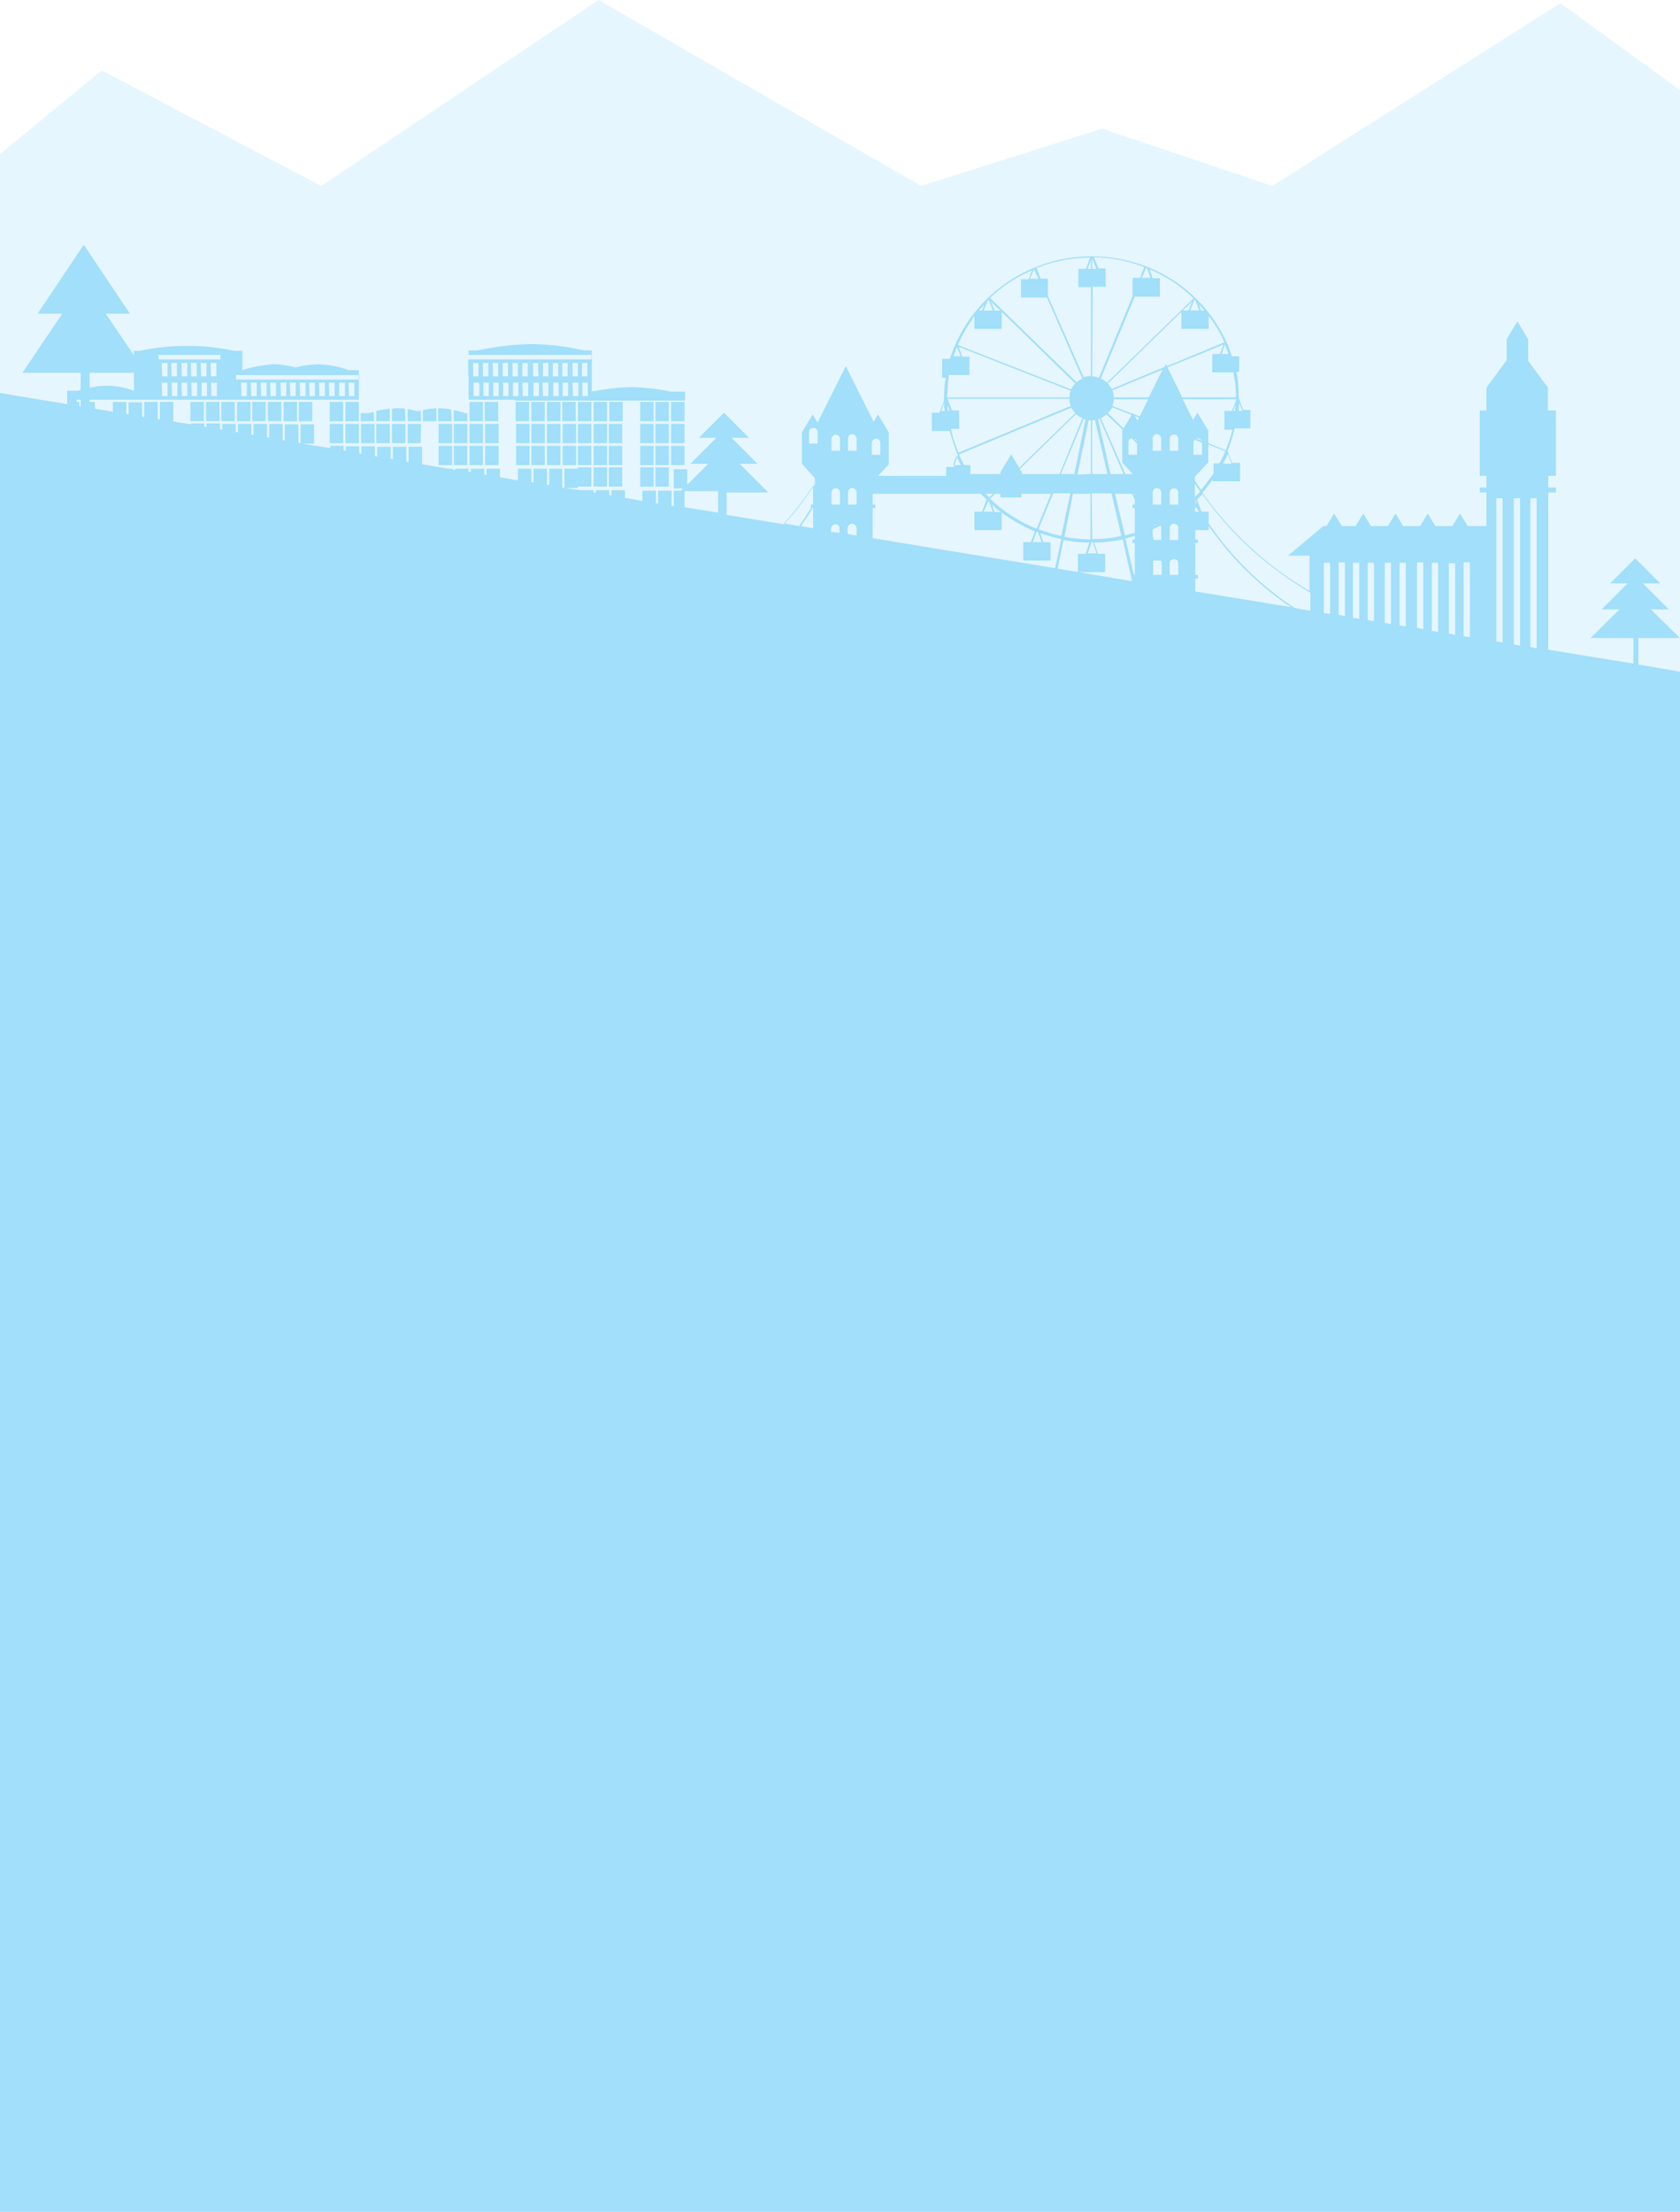 <?xml version="1.0" encoding="utf-8"?>
<!-- Generator: Adobe Illustrator 26.0.1, SVG Export Plug-In . SVG Version: 6.00 Build 0)  -->
<svg version="1.1" id="Layer_1" xmlns="http://www.w3.org/2000/svg" xmlns:xlink="http://www.w3.org/1999/xlink" x="0px" y="0px"
	 viewBox="0 0 375 493.7" style="enable-background:new 0 0 375 493.7;" xml:space="preserve">
<style type="text/css">
	.st0{opacity:0.1;fill:#00A7F0;enable-background:new    ;}
	.st1{opacity:0.3;fill:#00A7F0;enable-background:new    ;}
</style>
<g id="Layer_2_00000026144028684916545210000014093614562040390807_">
	<g id="Layer_1-2">
		<polygon class="st0" points="375,20.1 375,493.7 0,493.7 0,34.4 22.7,15.7 71.7,41.5 133.6,0 205.6,41.5 246,28.7 284,41.5 
			348.3,0.7 		"/>
		<path class="st1" d="M0,493.7v-406l15,2.5v-1l0,0v-2h2.4L18,87v-3.8H5l8.9-13.2H8.4l10.3-15.4l10.3,15.4h-5.4l6.3,9.3v-1h1.2
			c3.4-0.7,6.8-1.1,10.2-1.1h1c3.4,0,6.7,0.4,10,1.1h0.1h1.7v4.3c2.1-0.7,4.4-1.1,6.6-1.3h0.5c1.6,0,3.2,0.3,4.8,0.7
			c1.5-0.4,3.1-0.6,4.7-0.7h0.5c2.3,0.1,4.5,0.5,6.6,1.3h2.3v1v1.1v4.5H20v0.5h1.2v1.5l3.5,0.6l0.5,0.1v-2.2h3v2.7l0.5,0.1v-2.7h3
			V93l0.5,0.1v-3.4h3v3.8l0.5,0.1v-3.9h3V94h-0.4l4.3,0.7v-0.2h3v0.7l0.5,0.1v-0.8h3v1.3l0.5,0.1v-1.3h3v1.8l0.5,0.1v-1.9h3V97
			l0.5,0.1v-2.5h3v3l0.5,0.1v-3.1h3v3.6l0.5,0.1v-3.6h3v4.1l0.5,0.1v-4.2h3v4.3h-2.7l6.3,1v-0.5h3v1l0.5,0.1v-1h3v1.6l0.5,0.1v-1.7
			h3v2.2l0.5,0.1v-2.2h3v2.7l0.5,0.1v-2.8h3v3.3l0.5,0.1v-3.4h3v3.9l5.8,1h1.1v0.2l0.5,0.1v-0.3h3v0.7l0.5,0.1v-0.8h3v1.3l0.5,0.1
			v-1.4h3v1.9l4,0.7v-2.6h3v3l0.5,0.1v-3.1h3v3.6l0.5,0.1v-3.7h2.9v4.2l0.5,0.1v-4.3h3v4.3h-2.8l3.3,0.5h3v0.5l0.5,0.1v-0.6h3v1.1
			l0.5,0.1v-1.2h3v1.7l3.9,0.7v-2.3h3v2.8l0.5,0.1v-2.9h3v3.4l0.5,0.1v-3.5h1.6l0.5-0.5h-2.1v-4.3h3v3.5l4.7-4.7h-4l5.8-5.8h-3.9
			l5.6-5.6l5.6,5.6h-3.9l5.8,5.8h-4l6.4,6.4h-9.3v5l12.8,2.1c2.6-2.8,4.9-5.8,6.9-9v-1.3l-2.9-3.2v-7l2.4-4l1.1,1.8l6.3-12.6
			l6.2,12.4l1-1.6l2.4,4v7.1l-2.4,2.6h15.2v-2h1.7l0.9-2.6c-0.7-1.7-1.3-3.6-1.8-5.4H208v-4.1h1.7l1-2.7l0,0l0,0l0,0
			c0-1.7,0.1-3.4,0.4-5.1h-0.8v-4.2h1.7l1-2.7l0.1-0.1l0,0c1.1-2.7,2.6-5.2,4.4-7.5l0,0c4.7-5.9,11.2-10,18.5-11.7
			c5.1-1.2,10.3-1.2,15.4,0c7.3,1.7,13.8,5.8,18.4,11.7l0,0c1.6,2.1,3,4.3,4.1,6.8c0.1,0,0.1,0.1,0.1,0.2l1,2.7h1.6V83H276
			c0.4,1.9,0.5,3.8,0.5,5.8l0,0l0,0l0,0l1,2.7h1.6v4.1h-3.5c-0.4,1.7-0.9,3.4-1.6,5l1,2.7h1.8v4.1h-6.1V107c-0.7,1-1.5,2-2.3,3
			c3.2,4.5,6.9,8.7,11,12.4c3.9,3.6,8.3,6.8,12.9,9.5v-7.9h-4.8l7.9-6.6h0.7l1.7-2.8l1.7,2.8h3.1l1.7-2.8l1.7,2.8h3.8l1.7-2.8
			l1.7,2.8h3.8l1.7-2.8l1.7,2.8h3.8l1.7-2.8l1.7,2.8h4.2v-7.5h-1.5v-1.1h1.5v-2.6h-1.5V91.6h1.5v-5.1l0,0l4.5-6.1l0,0v-4.7l2.4-4
			l2.4,4v4.8l4.4,6v5.1h1.8v14.6h-1.7v2.6h1.7v1.1h-1.7V145l19,3.1v-5.7H355l6.5-6.4h-4l5.8-5.8h-3.9l5.6-5.6l5.6,5.6h-3.9l5.8,5.8
			h-4l6.5,6.4h-9.3v5.9l9.3,1.6v343.7H0z M343,144.7v-33.5h-1.4v33.2L343,144.7z M339.3,144.1v-32.9h-1.4v32.6L339.3,144.1z
			 M335.4,143.4v-32.2H334v31.9L335.4,143.4z M328.1,142.2v-16.7h-1.4V142L328.1,142.2z M324.8,141.7v-16h-1.4v15.7L324.8,141.7z
			 M321,141v-15.4h-1.4v15.2L321,141z M317.7,140.4v-14.9h-1.4v14.6L317.7,140.4z M313.8,139.8v-14.2h-1.4v14L313.8,139.8z
			 M310.5,139.3v-13.7h-1.4V139L310.5,139.3z M306.7,138.6v-13h-1.4v12.8L306.7,138.6z M303.4,138.1v-12.5H302v12.3L303.4,138.1z
			 M300.2,137.5v-12h-1.4v11.7L300.2,137.5z M296.9,137v-11.4h-1.4v11.2L296.9,137z M292.5,136.3v-4c-4.7-2.8-9.1-6-13.1-9.6
			c-4.1-3.7-7.8-7.9-11-12.4c-0.4,0.4-0.8,0.8-1.2,1.2l1,2.7h1.6v2.6c2.8,4.2,6.2,8.1,9.9,11.6c2.9,2.7,6,5.1,9.3,7.3L292.5,136.3z
			 M288.2,135.5c-3.1-2-5.9-4.3-8.6-6.8c-3.7-3.4-6.9-7.2-9.8-11.3v0.9h-3v2.1h0.6v0.8h-0.6v7.1h0.6v0.8h-0.6v2.9L288.2,135.5z
			 M252.7,129.7l-2.1-9.3c-2.1,0.4-4.2,0.7-6.4,0.7l0.9,2.5h1.6v4.1h-6.1v-4.1h1.7l0.9-2.5c-1.9,0-3.9-0.2-5.8-0.6l-1.3,6.4
			L252.7,129.7z M253.3,129.2L253.3,129.2L253.3,129.2L253.3,129.2z M253.3,128.3v-7.1h-0.5v-0.8h0.5v-0.8c-0.7,0.2-1.4,0.4-2.1,0.6
			l1.9,8.1H253.3z M261.1,125.6v2.7h1.9v-2.7c0-0.2-0.1-0.5-0.3-0.6c-0.4-0.3-0.9-0.3-1.3,0C261.2,125.1,261.1,125.4,261.1,125.6
			L261.1,125.6z M257.4,125.6v2.7h1.9v-2.7c0-0.2-0.1-0.4-0.2-0.5h-1.6C257.4,125.2,257.4,125.4,257.4,125.6z M235.5,126.8l1.4-6.5
			c-1.6-0.3-3.1-0.8-4.7-1.3l0.7,2h1.6v4.1h-6.1V121h1.7l0.9-2.4c-2.6-1.1-5.1-2.5-7.4-4.2v3.9h-6.1v-4.1h1.7l1-2.7
			c-0.4-0.4-0.9-0.9-1.3-1.3h-24.1v2.4h0.6v0.8h-0.6v6.7L235.5,126.8z M243.7,121l-0.9,2.5h2l-0.9-2.5H243.7z M230.5,121h2l-0.8-2.2
			l-0.2-0.1h-0.1L230.5,121z M261.1,117.8v2.7h1.9v-2.7c0-0.2-0.1-0.5-0.3-0.7c-0.4-0.3-1-0.3-1.3,0
			C261.2,117.4,261.1,117.6,261.1,117.8L261.1,117.8z M259.2,120.5v-2.7c0-0.2-0.1-0.4-0.2-0.5c-0.6,0.3-1.1,0.6-1.7,0.8v1.6
			l0.3,0.8L259.2,120.5z M243.8,120.3c2.2,0,4.4-0.2,6.5-0.7l-2.2-9.5h-4.4L243.8,120.3z M237.6,119.8c1.9,0.4,3.9,0.5,5.8,0.6
			v-10.2h-3.9L237.6,119.8z M231.8,118.1c1.7,0.6,3.4,1.2,5.1,1.5l2-9.5h-3.8L231.8,118.1z M191.2,119.5v-1.6c0-0.2-0.1-0.5-0.3-0.7
			c-0.2-0.2-0.4-0.3-0.7-0.3c-0.2,0-0.5,0.1-0.7,0.3c-0.2,0.2-0.3,0.4-0.3,0.7v1.3L191.2,119.5z M251.1,119.5
			c0.8-0.2,1.5-0.4,2.2-0.6v-5.5h-0.5v-0.8h0.5v-1.1l-0.6-1.3h-3.8L251.1,119.5z M187.4,118.9v-1c0-0.5-0.4-0.9-0.9-0.9c0,0,0,0,0,0
			c-0.2,0-0.5,0.1-0.7,0.3c-0.2,0.2-0.3,0.4-0.3,0.7v0.7L187.4,118.9z M221,111.3c3,2.9,6.6,5.2,10.4,6.7l3.2-7.8h-6.6v0.8h-4.7
			v-0.8h-1.2L221,111.3z M181.5,117.9v-4.5h-0.1c-0.8,1.4-1.7,2.7-2.6,4L181.5,117.9z M178.4,117.4c0.9-1.3,1.8-2.7,2.6-4v-0.8h0.4
			l0.1-0.1c0,0,0,0,0-0.1v-4c-2,3-4.1,5.8-6.5,8.4L178.4,117.4z M257.6,117.3l0.7-0.3c-0.1,0-0.3,0-0.4,0.1
			C257.7,117.1,257.6,117.2,257.6,117.3L257.6,117.3z M160.3,114.4v-4.8h-7.5v3.6L160.3,114.4z M267.6,114.2l-0.5-0.9h-0.4v0.9
			H267.6z M221.4,112.6l0.6,1.7h1.4C222.6,113.7,222,113.1,221.4,112.6L221.4,112.6z M219.6,114.2h2l-0.8-2.2l0,0l-0.2-0.2
			L219.6,114.2z M261.1,109.9v2.7h1.9v-2.7c0-0.2-0.1-0.5-0.3-0.7c-0.4-0.3-1-0.3-1.3,0C261.2,109.4,261.1,109.7,261.1,109.9
			L261.1,109.9z M257.3,109.9v2.7h1.9v-2.7c0-0.2-0.1-0.5-0.3-0.7c-0.4-0.4-1-0.4-1.3,0C257.4,109.4,257.3,109.7,257.3,109.9
			L257.3,109.9z M189.3,109.9v2.7h1.9v-2.7c0-0.2-0.1-0.5-0.3-0.7c-0.4-0.4-1-0.4-1.3,0C189.4,109.4,189.3,109.7,189.3,109.9
			L189.3,109.9z M185.6,109.9v2.7h1.9v-2.7c0-0.2-0.1-0.5-0.3-0.7c-0.4-0.3-1-0.3-1.3,0C185.7,109.4,185.6,109.7,185.6,109.9
			L185.6,109.9z M266.8,111.9c0.1,0.2,0.2,0.4,0.4,0.6l-0.3-0.8C266.8,111.8,266.8,111.8,266.8,111.9L266.8,111.9z M220.8,111
			l0.9-0.8h-1.7C220.2,110.4,220.5,110.7,220.8,111L220.8,111z M266.7,110.9c0.4-0.4,0.8-0.8,1.2-1.2c-0.5-0.7-0.9-1.3-1.2-1.8
			V110.9z M253.3,110.6v-0.4h-0.2L253.3,110.6z M269.7,103.2l-3,3.2v0.8c0.3,0.5,0.8,1.3,1.4,2.1c1-1.2,1.9-2.4,2.8-3.7v-2.2h1.3
			c0.5-0.9,0.9-1.8,1.3-2.7l-3.8-1.5L269.7,103.2z M253.3,106.6L253.3,106.6h-1.8l0,0H253.3z M251.2,106.6L251.2,106.6h-3.1l0,0
			H251.2z M247.4,106.6L247.4,106.6h-3.5l0,0H247.4z M243.5,106.6L243.5,106.6h-3.1l0,0H243.5z M239.6,106.6L239.6,106.6h-3.1l0,0
			H239.6z M228.1,106.6h8.1l0,0H228.1L228.1,106.6z M223.3,106.6L223.3,106.6H217l0,0H223.3z M194.9,106.6h15.7l0,0H194.9
			L194.9,106.6z M252.8,105.8l-2.3-2.6v-7.1l0.1-0.2l-3.6-3.4c-0.4,0.3-0.8,0.6-1.3,0.8l5.5,12.5L252.8,105.8z M250.8,105.8
			l-5.4-12.4l-0.2,0.1h-0.1l2.8,12.3L250.8,105.8z M247.2,105.8l-2.8-12.1c-0.2,0-0.4,0.1-0.6,0.1v12L247.2,105.8z M243.5,105.8v-12
			c-0.1,0-0.2,0-0.4,0H243l-2.5,12.1L243.5,105.8z M239.8,105.8l2.5-12.2l-0.4-0.1l-5.1,12.3L239.8,105.8z M228.1,105.4v0.4h8.4
			l5.1-12.5c-0.5-0.2-1-0.5-1.4-0.9l-12.6,12.3L228.1,105.4z M223.3,105.8v-0.4l2.4-4l1.8,3L240,92.2c-0.3-0.4-0.6-0.8-0.9-1.2
			l-25,10.4l0.1,0.3c0.3,0.7,0.6,1.4,1,2.1h1.4v2L223.3,105.8z M212.7,103.8h1.8c-0.4-0.7-0.7-1.4-1-2.1L212.7,103.8z M273,103.5
			h1.9l-0.8-2.2C273.8,102,273.4,102.7,273,103.5z M266.4,98.8v2.7h1.9v-2.7l-1.6-0.7C266.5,98.3,266.4,98.5,266.4,98.8L266.4,98.8z
			 M251.9,98.8v2.7h1.9V99l-1.2-1.2c-0.2,0.1-0.4,0.2-0.5,0.3C251.9,98.3,251.9,98.5,251.9,98.8L251.9,98.8z M194.6,98.8v2.7h1.9
			v-2.7c0-0.2-0.1-0.5-0.3-0.7c-0.4-0.3-1.1-0.3-1.4,0.2C194.7,98.4,194.6,98.5,194.6,98.8L194.6,98.8z M213.9,100.9
			c0,0,0.1,0.1,0.1,0.1l25-10.4c-0.2-0.5-0.3-1-0.3-1.6h-27.2l1,2.6h1.6v4.1h-1.8C212.6,97.6,213.2,99.2,213.9,100.9L213.9,100.9z
			 M261.1,97.9v2.7h1.9v-2.7c0-0.2-0.1-0.5-0.3-0.7c-0.4-0.3-0.9-0.3-1.3,0C261.2,97.4,261.1,97.6,261.1,97.9L261.1,97.9z
			 M257.3,97.9v2.7h1.9v-2.7c0-0.2-0.1-0.5-0.3-0.7c-0.2-0.2-0.4-0.3-0.7-0.3c-0.2,0-0.5,0.1-0.7,0.3
			C257.4,97.4,257.3,97.6,257.3,97.9L257.3,97.9z M189.3,97.9v2.7h1.9v-2.7c0-0.2-0.1-0.5-0.3-0.7c-0.2-0.2-0.4-0.3-0.7-0.3
			c-0.2,0-0.5,0.1-0.7,0.3C189.4,97.4,189.3,97.6,189.3,97.9L189.3,97.9z M185.6,97.9v2.7h1.9v-2.7c0-0.5-0.5-0.9-1-0.9
			c-0.2,0-0.4,0.1-0.6,0.3C185.7,97.4,185.6,97.6,185.6,97.9L185.6,97.9z M273.6,100.5c0.6-1.5,1.1-3.1,1.5-4.6h-1.8v-4.2h1.7l1-2.6
			H264l2.3,4.6l1-1.6l2.4,4v2.8L273.6,100.5z M180.6,96.3V99h1.9v-2.7c-0.1-0.5-0.5-0.9-1-0.8C181,95.5,180.6,95.8,180.6,96.3
			L180.6,96.3z M253.8,98.5c0-0.1-0.1-0.3-0.2-0.4c-0.1-0.1-0.2-0.2-0.4-0.2L253.8,98.5z M268.2,98.3c-0.2-0.4-0.7-0.6-1.1-0.4
			L268.2,98.3z M247.3,92.2l3.5,3.4l1.8-3l-4.3-1.7C248,91.3,247.7,91.8,247.3,92.2z M253.9,93.9l0.3-0.7l-0.9-0.4L253.9,93.9z
			 M254.4,92.9l1.9-3.8h-7.7c0,0.5-0.1,1-0.3,1.5l4.4,1.7l0.1-0.2l0.2,0.3L254.4,92.9z M211.5,90.5c0,0.4,0,0.8,0.1,1.2h0.4
			l-0.6-1.5C211.5,90.3,211.5,90.4,211.5,90.5z M210.7,89.9l-0.6,1.8h0.8C210.8,91.1,210.7,90.5,210.7,89.9z M276.5,91.7h0.8
			l-0.7-1.8C276.6,90.5,276.5,91.1,276.5,91.7L276.5,91.7z M275.3,91.7h0.4c0-0.3,0-0.7,0.1-1c0-0.1,0-0.3,0-0.4L275.3,91.7z
			 M18,90.7v-1.5h-0.9v0.5h0.6v0.9L18,90.7z M275.9,88.7c0-1.9-0.2-3.8-0.6-5.6h-4.7V79h1.7l0.8-2.1L260.6,82l3.3,6.7L275.9,88.7z
			 M248.3,87.1c0.2,0.5,0.3,1,0.3,1.6h7.8l3.1-6.2L248.3,87.1z M211.4,88.7h27.3c0-0.5,0.1-1,0.3-1.5l-25-9.8l0.8,2.2h1.6v4.1h-4.6
			C211.6,85.4,211.5,87.1,211.4,88.7L211.4,88.7z M77.9,88.4h1.2v-3h-1.3L77.9,88.4z M75.7,88.4H77v-3h-1.3L75.7,88.4z M73.5,88.4
			h1.2v-3h-1.3L73.5,88.4z M71.3,88.4h1.2v-3h-1.3L71.3,88.4z M69.1,88.4h1.2v-3h-1.3L69.1,88.4z M67,88.4h1.2v-3h-1.3L67,88.4z
			 M64.8,88.4h1.2v-3h-1.3L64.8,88.4z M62.7,88.4h1.2v-3h-1.3L62.7,88.4z M60.4,88.4h1.2v-3h-1.3L60.4,88.4z M58.3,88.4h1.2v-3h-1.3
			L58.3,88.4z M56.1,88.4h1.2v-3H56L56.1,88.4z M53.9,88.4h1.2v-3h-1.3L53.9,88.4z M47.2,88.4h1.2v-3h-1.3L47.2,88.4z M45,88.4h1.2
			v-3H45L45,88.4z M42.8,88.4H44v-3h-1.3L42.8,88.4z M40.6,88.4h1.2v-3h-1.3L40.6,88.4z M38.4,88.4h1.2v-3h-1.3L38.4,88.4z
			 M36.2,88.4h1.2v-3h-1.3L36.2,88.4z M29.9,87.2L29.9,87.2v-4H20v3.3c1.1-0.2,2.3-0.4,3.4-0.4h0.5C25.9,86.1,28,86.5,29.9,87.2z
			 M213.8,77l25.3,9.9c0.2-0.5,0.5-0.9,0.9-1.3l-16.4-16v3.8h-6.1v-2.9C216.1,72.5,214.8,74.7,213.8,77z M247.3,85.6
			c0.3,0.4,0.6,0.8,0.9,1.2l11.7-4.9l0.4-0.7l0.2,0.5l12.8-5.3c-0.9-2.1-2.1-4.1-3.5-5.9v2.9h-6.1v-3.8L247.3,85.6z M245.7,84.5
			c0.5,0.2,1,0.5,1.4,0.9l19.3-18.8c-2.8-2.8-6.2-5-9.8-6.5l0.7,2h1.6v4.1h-5.6L245.7,84.5z M221,66.5l19.3,18.8
			c0.4-0.3,0.8-0.6,1.3-0.8l-7.9-18.1h-5.8v-4.1h1.7l0.7-1.9C226.8,61.8,223.7,63.9,221,66.5z M52.7,84.7h27.5v-1H52.7V84.7z
			 M231.4,59.8l0.9,2.4h1.6v3.8l8,18.2c0.5-0.2,1.1-0.3,1.6-0.3V64.1h-2.8V60h1.7l0.9-2.5C239.2,57.5,235.2,58.3,231.4,59.8z
			 M243.8,84c0.5,0,1,0.1,1.5,0.3l7.5-18.2l0,0V62h1.7l0.9-2.4c-3.6-1.4-7.4-2.1-11.2-2.2l1,2.5h1.6v4.1h-2.9L243.8,84z M47.1,84
			h1.2v-3H47L47.1,84z M44.9,84h1.2v-3h-1.3L44.9,84z M42.7,84h1.2v-3h-1.3L42.7,84z M40.6,84h1.2v-3h-1.3L40.6,84z M38.3,84h1.2v-3
			h-1.3L38.3,84z M36.2,84h1.2v-3h-1.3L36.2,84z M35.4,80.2h13.8v-1H35.4L35.4,80.2z M213.6,77.5c-0.3,0.7-0.5,1.4-0.8,2h1.6
			L213.6,77.5L213.6,77.5z M272.7,79h1.5c-0.3-0.8-0.5-1.5-0.8-2.1L272.7,79z M267.6,67.9l0.5,1.4h0.7
			C268.4,68.8,268.1,68.4,267.6,67.9L267.6,67.9z M265.7,69.3h2l-0.8-2.1l-0.2-0.2l-0.1-0.2L265.7,69.3z M264,69.3h1.3l0.8-2
			L264,69.3z M221.2,67.3l0.8,2h1.3L221.2,67.3z M220.5,67.1l-0.1,0.1l-0.8,2.1h2l-0.9-2.4L220.5,67.1L220.5,67.1z M218.5,69.3h0.7
			l0.5-1.4C219.4,68.4,218.9,68.8,218.5,69.3L218.5,69.3z M230.8,60.1L230.8,60.1l-0.9,2.1h1.9L230.8,60.1L230.8,60.1z M254.9,62
			h1.9l-0.8-2.2h-0.1h-0.1L254.9,62z M243.8,60h0.9l-0.9-2.4V60z M242.8,60h0.7v-2L242.8,60z M149.3,108.6h-3v-4.3h3V108.6z
			 M145.9,108.6h-3v-4.3h3V108.6z M138.9,108.6h-3v-4.3h3V108.6z M135.5,108.6h-3v-4.3h3V108.6z M132,108.6h-3v-4.3h3V108.6z
			 M152.8,103.8h-3v-4.3h3V103.8L152.8,103.8z M149.3,103.8h-3v-4.3h3V103.8L149.3,103.8z M145.9,103.8h-3v-4.3h3V103.8L145.9,103.8
			z M138.9,103.8h-3v-4.3h3V103.8L138.9,103.8z M135.5,103.8h-3v-4.3h3V103.8L135.5,103.8z M132,103.8h-3v-4.3h3V103.8L132,103.8z
			 M128.6,103.8h-3v-4.3h3V103.8L128.6,103.8z M125.1,103.8h-3v-4.3h3V103.8L125.1,103.8z M121.6,103.8h-3v-4.3h3V103.8L121.6,103.8
			z M118.2,103.8h-3v-4.3h3V103.8L118.2,103.8z M111.3,103.8h-3v-4.3h3V103.8L111.3,103.8z M107.8,103.8h-3v-4.3h3V103.8
			L107.8,103.8z M104.3,103.8h-3v-4.3h3V103.8L104.3,103.8z M100.9,103.8h-3v-4.3h3V103.8L100.9,103.8z M152.8,98.9h-3v-4.3h3V98.9
			L152.8,98.9z M149.3,98.9h-3v-4.3h3V98.9L149.3,98.9z M145.9,98.9h-3v-4.3h3V98.9L145.9,98.9z M138.9,98.9h-3v-4.3h3V98.9
			L138.9,98.9z M135.5,98.9h-3v-4.3h3V98.9L135.5,98.9z M132,98.9h-3v-4.3h3V98.9L132,98.9z M128.6,98.9h-3v-4.3h3V98.9L128.6,98.9z
			 M125.1,98.9h-3v-4.3h3V98.9L125.1,98.9z M121.6,98.9h-3v-4.3h3V98.9L121.6,98.9z M118.2,98.9h-3v-4.3h3V98.9L118.2,98.9z
			 M111.3,98.9h-3v-4.3h3V98.9L111.3,98.9z M107.8,98.9h-3v-4.3h3V98.9L107.8,98.9z M104.3,98.9h-3v-4.3h3V98.9L104.3,98.9z
			 M80.1,98.9h-3v-4.3h3V98.9L80.1,98.9z M76.6,98.9h-3v-4.3h3V98.9L76.6,98.9z M100.9,98.9h-3v-4.3h3V98.9L100.9,98.9z M93.9,98.9
			H91v-4.3h3L93.9,98.9L93.9,98.9z M90.5,98.9h-3v-4.3h3V98.9L90.5,98.9z M87,98.9h-3v-4.3h3V98.9L87,98.9z M83.6,98.9h-3v-4.3h3
			V98.9L83.6,98.9z M152.8,94h-3v-4.3h3V94z M149.3,94h-3v-4.3h3V94z M145.9,94h-3v-4.3h3V94z M139,94h-3v-4.3h3V94z M135.5,94h-3
			v-4.3h3V94z M132,94h-3v-4.3h3V94z M128.5,94h-3v-4.3h3V94z M125.1,94h-3v-4.3h3V94z M121.6,94h-3v-4.3h3V94z M118.1,94h-3v-4.3h3
			V94z M111.2,94h-3v-4.3h3V94z M107.8,94h-3v-4.3h3V94z M104.3,94h-3v-2.5c0.8,0.2,1.7,0.4,2.5,0.7h0.5L104.3,94L104.3,94z
			 M100.8,94h-3v-2.9l0,0c1,0,2,0.1,2.9,0.3L100.8,94L100.8,94z M97.4,94h-3v-2.5c1-0.2,2-0.3,3-0.4V94z M94,94h-3v-2.7
			c0.8,0.1,1.5,0.3,2.2,0.5l0.4-0.1l0.3-0.1L94,94L94,94z M90.5,94h-3v-2.8h0.2l0.6-0.1h0.4c0.6,0,1.1,0,1.7,0.1L90.5,94L90.5,94z
			 M87,94h-3v-2.3c1-0.2,2-0.4,3-0.5V94z M83.5,94h-3v-1.8h1.7c0.5-0.1,0.9-0.2,1.2-0.3L83.5,94L83.5,94z M80.1,94h-3v-4.3h3V94z
			 M76.6,94h-3v-4.3h3V94z M69.7,94h-3v-4.3h3V94z M66.3,94h-3v-4.3h3V94z M62.8,94h-3v-4.3h3V94z M59.3,94h-3v-4.3h3V94z M55.9,94
			h-3v-4.3h3V94z M52.4,94h-3v-4.3h3V94z M49,94h-3v-4.3h3V94z M45.5,94h-3v-4.3h3V94z M115,89.2h-10.4v-5.4h-0.1v-3.6H132v-1h-27.4
			v-1h2c3.8-0.8,7.7-1.3,11.6-1.4h0.8c3.8,0.1,7.6,0.5,11.3,1.4h1.8v2.1l0,0v7h0.5c2.5-0.5,5.1-0.8,7.6-0.9h1.1
			c2.8,0.1,5.7,0.4,8.4,1h3.2v1l0,0v1h-38V89.2z M130,88.4h1.2v-3H130V88.4z M127.9,88.4h1.2v-3h-1.3L127.9,88.4z M125.6,88.4h1.2
			v-3h-1.2L125.6,88.4z M123.5,88.4h1.2v-3h-1.2L123.5,88.4z M121.2,88.4h1.2v-3h-1.3L121.2,88.4z M119.1,88.4h1.2v-3h-1.2V88.4z
			 M116.7,88.4h1.2v-3h-1.3L116.7,88.4z M114.5,88.4h1.2v-3h-1.2V88.4z M112.3,88.4h1.2v-3h-1.2V88.4z M110.1,88.4h1.2v-3h-1.2V88.4
			z M107.9,88.4h1.2v-3h-1.2V88.4z M105.7,88.4h1.3v-3h-1.3L105.7,88.4z M129.9,84h1.2v-3h-1.2V84z M127.8,84h1.2v-3h-1.2L127.8,84z
			 M125.5,84h1.2v-3h-1.2V84z M123.4,84h1.2v-3h-1.2V84z M121.2,84h1.2v-3h-1.2V84z M119,84h1.2l-0.1-3H119V84z M116.6,84h1.2v-3
			h-1.2V84z M114.4,84h1.2v-3h-1.2L114.4,84z M112.2,84h1.2v-3h-1.2L112.2,84z M110,84h1.2v-3H110L110,84z M107.8,84h1.2v-3h-1.2
			L107.8,84z M105.6,84h1.2v-3h-1.2V84z"/>
	</g>
</g>
</svg>

